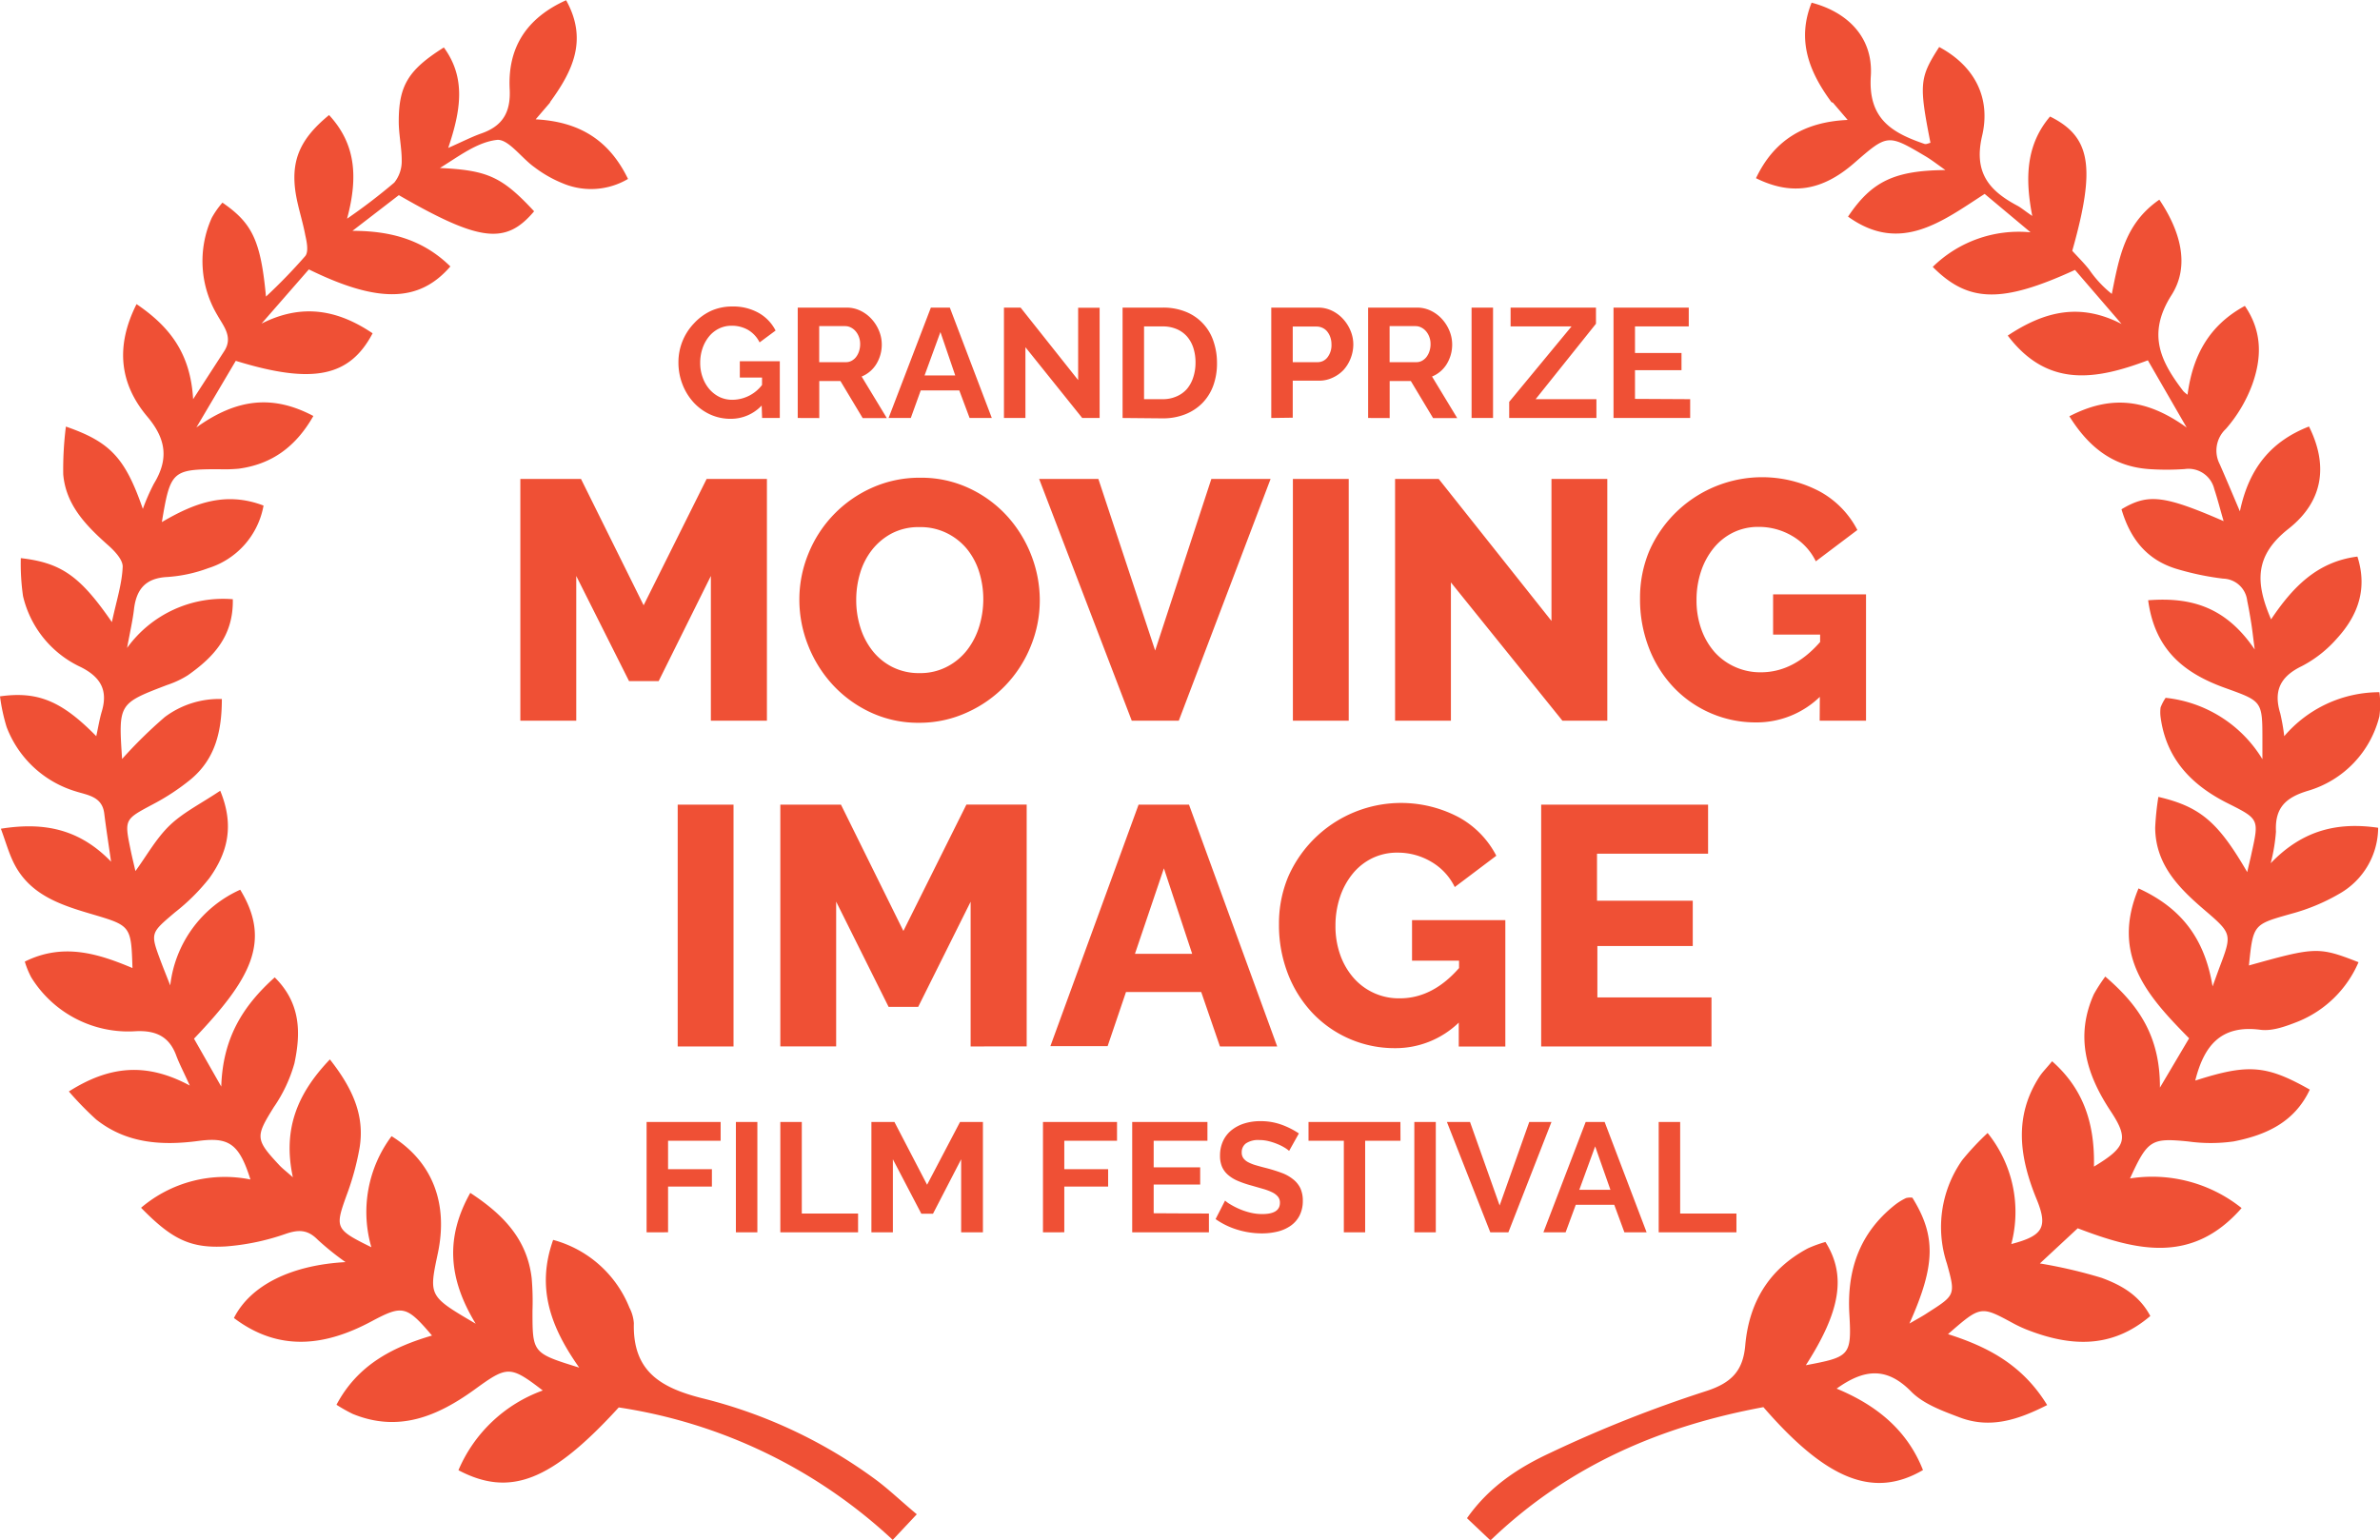 <svg xmlns="http://www.w3.org/2000/svg" viewBox="0 0 321.41 208"><defs><style>.cls-1{fill:#ef5035}</style></defs><title>movingimage-laurel-red_1</title><g id="Layer_2" data-name="Layer 2"><g id="Layer_1-2" data-name="Layer 1"><path class="cls-1" d="M247.34 13.81c-3-4.06-4.73-8.35-2.69-13.45 4.93 1.3 8.31 4.74 8 9.87-.4 5.84 2.87 7.71 7.25 9.21.22.08.53-.09.8-.15-1.56-7.93-1.48-8.8 1.18-12.94 4.9 2.63 7 7 5.78 12.07-1.13 4.93 1 7.36 4.79 9.37.5.27.94.66 2 1.38-1-5.13-.83-9.63 2.4-13.43 5.53 2.73 6.19 6.86 3 18.14.71.78 1.54 1.6 2.26 2.5a15.1 15.1 0 0 0 3.08 3.32c1-5 1.78-9.52 6.42-12.73 2.83 4.21 4.18 8.9 1.65 12.88-3.36 5.28-1.46 9 1.6 13a4.91 4.91 0 0 0 .56.47c.68-5.19 2.84-9.34 7.74-12 2.42 3.53 2.25 7.13 1 10.62a19.23 19.23 0 0 1-3.57 6 4 4 0 0 0-.82 4.77c.82 1.86 1.6 3.73 2.72 6.36 1.25-6 4.37-9.52 9.33-11.46 2.53 5.06 2.08 10-2.77 13.82-4.58 3.61-4.5 7.24-2.35 12.23 2.88-4.29 6.18-7.79 11.66-8.48 1.39 4.36.07 7.93-2.71 11a16.33 16.33 0 0 1-4.8 3.8c-2.93 1.41-3.84 3.36-2.91 6.38a27.79 27.79 0 0 1 .54 3.08 16.89 16.89 0 0 1 12.85-5.94 12.64 12.64 0 0 1 0 3.25 14 14 0 0 1-9.66 10.07c-3.08.93-4.46 2.35-4.31 5.51a23.94 23.94 0 0 1-.71 4.27c4.3-4.47 9-5.59 14.51-4.79a10.31 10.31 0 0 1-5.2 8.89 26.51 26.51 0 0 1-6.47 2.71c-5.18 1.47-5.21 1.37-5.78 7 9-2.52 9.41-2.54 14.8-.44a15.07 15.07 0 0 1-8.13 8c-1.62.64-3.48 1.34-5.11 1.13-5.43-.72-7.65 2.25-8.81 6.86 7.11-2.28 9.57-2.12 15.47 1.22-2.06 4.42-5.94 6.15-10.29 7a22.13 22.13 0 0 1-6.16 0c-4.93-.48-5.44-.24-7.83 5a19.32 19.32 0 0 1 15.07 4c-6.7 7.66-14.26 5.74-22.13 2.73l-5.11 4.75a65.79 65.79 0 0 1 8.32 1.94c2.56.94 5.07 2.28 6.59 5.16-5.21 4.45-10.77 4.13-16.56 1.89a17.34 17.34 0 0 1-2-.93c-4.34-2.35-4.34-2.36-8.76 1.49 5.35 1.7 10.06 4.13 13.39 9.58-3.94 2-7.69 3.23-11.81 1.67-2.32-.88-4.9-1.81-6.56-3.5-3.27-3.32-6.3-3.09-10.06-.39 5.38 2.23 9.53 5.59 11.66 11-6.67 3.89-13 1.35-21.55-8.5-13.69 2.54-26.22 7.78-36.86 18l-3.17-3c3.06-4.35 7.1-6.9 11.3-8.85a172.52 172.52 0 0 1 20.85-8.27c3.56-1.12 5.13-2.76 5.43-6.23.51-5.82 3.22-10.31 8.46-13.1a17 17 0 0 1 2.37-.86c2.87 4.55 2 9.42-2.65 16.65 5.89-1.12 6.21-1.24 5.88-6.88-.35-6 1.39-11 6.17-14.79a8 8 0 0 1 1.48-.91 2.29 2.29 0 0 1 .86-.05c3.19 5.16 3.15 9.08-.4 17 1.07-.63 1.79-1 2.48-1.47 3.72-2.37 3.76-2.39 2.59-6.61a15.72 15.72 0 0 1 2.07-14.01 36.25 36.25 0 0 1 3.42-3.65 17 17 0 0 1 3.2 15c4.3-1.12 5-2.27 3.37-6.17-2.26-5.56-3.06-11.05.43-16.44.39-.6.91-1.11 1.71-2.08 4.42 3.89 5.77 8.72 5.65 14.23 4.37-2.63 4.73-3.75 2.25-7.5-3.26-4.93-4.83-10.06-2.26-15.79a22.45 22.45 0 0 1 1.54-2.38c4.46 3.83 7.41 8 7.38 15l3.94-6.66c-5.51-5.6-10.63-11.15-6.83-20.25 5.61 2.57 8.91 6.59 10 13.24.47-1.29.69-1.9.91-2.5 1.75-4.62 1.75-4.61-2.15-7.95-3.41-2.93-6.48-6.09-6.51-11a37.11 37.11 0 0 1 .43-4.15c5.69 1.33 8.08 3.42 12 10.16.22-1 .43-1.79.6-2.62 1-4.52 1-4.56-3.22-6.67-4.89-2.45-8.33-6-9.08-11.64a5 5 0 0 1 0-1.31 6.26 6.26 0 0 1 .68-1.3 17.41 17.41 0 0 1 13.07 8.29v-2.53c0-5.31 0-5.28-4.94-7.06-5.41-1.93-9.57-5-10.49-11.88 5.83-.45 10.5.91 14.39 6.65-.24-1.84-.33-2.71-.47-3.57-.16-1-.33-2-.54-3a3.36 3.36 0 0 0-3.25-3 37.34 37.34 0 0 1-6-1.23c-4-1.12-6.45-3.8-7.73-8.14 3.58-2.14 5.69-1.92 13.79 1.6-.47-1.62-.82-3-1.26-4.33a3.58 3.58 0 0 0-4-2.7 35.52 35.52 0 0 1-4.85 0c-4.75-.35-8.05-2.86-10.72-7.13 5.5-2.85 10.34-2.44 15.84 1.52l-5.24-9.08c-7 2.64-13.54 3.76-18.92-3.34 5.08-3.38 9.86-4.41 15.37-1.57l-6.29-7.3c-9.85 4.52-14.39 4.45-19.21-.41a16.6 16.6 0 0 1 13.21-4.67l-6.2-5.19c-5.79 3.75-11.41 8.13-18.45 3.07 3.19-4.76 6.26-6.23 13.15-6.29-1.09-.76-1.88-1.39-2.75-1.9-5.07-3-5.08-2.95-9.62 1-4.27 3.69-8.38 4.39-13.21 2 2.41-5.06 6.41-7.6 12.38-7.87l-2-2.34zm-173-.02l-2 2.33c5.94.31 9.94 2.83 12.47 8.05a9.82 9.82 0 0 1-8.82.59 16.48 16.48 0 0 1-3.81-2.17c-1.76-1.24-3.56-3.87-5.09-3.69-2.7.31-5.21 2.28-7.68 3.79 6.43.31 8.37 1.17 12.72 5.85-3.81 4.52-7.3 4.15-18.27-2.18l-6.26 4.82c5.27 0 9.59 1.25 13.22 4.81-4.2 4.86-9.73 5-19.11.4l-6.39 7.32c5.46-2.76 10.27-1.88 15 1.31-3.1 5.89-8.06 6.93-18.48 3.72l-5.32 9c5.49-3.94 10.35-4.43 15.8-1.55-2.38 4.17-5.62 6.52-10.1 7.12a20.56 20.56 0 0 1-2.64.07c-6.33 0-6.58.25-7.72 7.14 4.27-2.5 8.52-4.21 13.73-2.23a10.86 10.86 0 0 1-7.45 8.45 19.56 19.56 0 0 1-5.58 1.2c-2.94.16-4.16 1.69-4.47 4.4-.17 1.44-.5 2.87-.93 5.18a16 16 0 0 1 14.28-6.58c.11 5-2.65 7.86-6.07 10.27a12.69 12.69 0 0 1-2.79 1.31c-6.59 2.52-6.59 2.51-6.09 10a62.5 62.5 0 0 1 5.76-5.66 12.22 12.22 0 0 1 7.71-2.44c0 4.47-.94 8.14-4.21 10.86a30.39 30.39 0 0 1-5.14 3.38c-3.74 2-3.83 2-3 6 .2 1 .45 2 .68 3 1.55-2.12 2.82-4.44 4.65-6.19s4.22-2.93 6.8-4.66c2 4.84.9 8.49-1.46 11.8a27.5 27.5 0 0 1-4.68 4.65c-3.28 2.79-3.32 2.74-1.9 6.55.35.93.72 1.84 1.29 3.3a16.17 16.17 0 0 1 9.45-12.93c4.27 7 1.39 12.11-6.24 20.12l3.68 6.47c.2-6.53 2.9-10.88 7.22-14.75 3.58 3.54 3.51 7.6 2.66 11.61a19.74 19.74 0 0 1-2.79 5.93c-2.48 4-2.52 4.33.79 7.87.39.41.85.76 1.79 1.59-1.38-6.44.55-11.26 5-15.92 3 3.82 4.76 7.52 4 12a36.19 36.19 0 0 1-1.75 6.37c-1.58 4.39-1.54 4.59 3.35 7a17.1 17.1 0 0 1 2.73-15c5.55 3.45 7.68 9.11 6.24 15.86-1.22 5.75-1.22 5.75 5.12 9.47-3.71-6.1-4.11-11.64-.73-17.67 4.46 2.92 7.67 6.26 8.29 11.5a36.85 36.85 0 0 1 .11 4.41c0 5.73 0 5.73 6.31 7.69-3.79-5.37-5.85-10.7-3.52-17.25a15.4 15.4 0 0 1 10.3 9.15 5.36 5.36 0 0 1 .6 2.11c-.17 6.52 3.64 8.75 9.44 10.18a66.27 66.27 0 0 1 23 10.78c1.88 1.36 3.56 3 5.77 4.84l-3.25 3.46a69.34 69.34 0 0 0-37-17.89c-9.07 9.92-14.65 12.17-21.65 8.48a19.59 19.59 0 0 1 11.39-10.77c-4.42-3.39-4.78-3.35-9.22-.12-5 3.61-10.26 5.83-16.46 3.28a22.37 22.37 0 0 1-2.18-1.23c2.85-5.37 7.55-7.78 12.9-9.35-3.47-4.09-4-4.14-8.22-1.89-6.24 3.33-12.46 4.11-18.53-.48 2.28-4.51 7.89-7.16 15.07-7.55a37.83 37.83 0 0 1-3.73-3c-1.32-1.35-2.51-1.44-4.31-.83a31.55 31.55 0 0 1-8.11 1.71c-4.84.29-7.33-1-11.46-5.22a17.45 17.45 0 0 1 14.77-3.82c-1.52-4.83-2.9-5.75-7-5.21-4.94.66-9.74.36-13.84-2.9a43.72 43.72 0 0 1-3.68-3.78c5.4-3.42 10.38-4 16.33-.8-.81-1.79-1.39-2.89-1.81-4-.94-2.61-2.75-3.46-5.46-3.34A15.39 15.39 0 0 1 4.21 132a11.79 11.79 0 0 1-.86-2.11c5.15-2.56 9.85-1.11 14.54.87-.18-5.71-.21-5.72-5.48-7.28-4.28-1.26-8.52-2.63-10.64-7.1-.61-1.28-1-2.66-1.65-4.44C6 111 10.75 112 15 116.39c-.36-2.5-.67-4.49-.92-6.5-.28-2.33-2.27-2.48-3.87-3a14.42 14.42 0 0 1-9.32-8.7A25.12 25.12 0 0 1 0 94.06c5.11-.72 8.34.63 13 5.38.27-1.24.44-2.3.74-3.32.86-2.86-.12-4.64-2.8-6a14.12 14.12 0 0 1-7.83-9.6 30.84 30.84 0 0 1-.3-5.13c5.45.63 8 2.4 12.3 8.64.61-2.86 1.37-5.17 1.46-7.5 0-1-1.19-2.21-2.1-3-2.91-2.6-5.58-5.36-5.93-9.46a45.58 45.58 0 0 1 .36-6.45c6 2.08 8 4.23 10.39 11.12a28.08 28.08 0 0 1 1.49-3.4c2-3.28 1.7-6-.89-9.07-3.65-4.33-4.39-9.36-1.45-15.19 4.55 3.09 7.29 6.72 7.64 12.84l4.2-6.49c1.24-1.91-.11-3.39-.93-4.87a14.24 14.24 0 0 1-.75-13.14 11.78 11.78 0 0 1 1.44-2.05c4 2.76 5.17 5.08 5.88 12.69a74.64 74.64 0 0 0 5.31-5.48c.46-.58.21-1.88 0-2.8-.4-2.16-1.17-4.27-1.4-6.44-.42-4 .91-6.77 4.61-9.8 3.5 3.8 4 8.16 2.43 14a78.87 78.87 0 0 0 6.38-4.88 4.6 4.6 0 0 0 1-3c0-1.74-.4-3.5-.4-5.25 0-4.9 1.33-7 6.09-10 3 4.1 2.31 8.47.59 13.57 1.91-.84 3.16-1.49 4.46-1.95 2.88-1 4-2.85 3.84-6-.28-5.49 2.16-9.54 7.62-12 3 5.39.83 9.66-2.2 13.81z"/><path class="cls-1" d="M96 97.35V77.8L88.95 92h-4l-7.13-14.2v19.55h-7.55V64.69h8.19l8.46 17.07 8.51-17.07h8.14v32.66zm28.14.28a15.18 15.18 0 0 1-6.62-1.43 16.31 16.31 0 0 1-5.11-3.75 17.07 17.07 0 0 1-3.29-5.31 16.73 16.73 0 0 1-1.17-6.14 16.3 16.3 0 0 1 1.22-6.21 16.47 16.47 0 0 1 8.58-8.9 15.62 15.62 0 0 1 6.53-1.36 15.19 15.19 0 0 1 6.62 1.43 16.15 16.15 0 0 1 5.1 3.74 17 17 0 0 1 3.27 5.3 16.82 16.82 0 0 1 1.15 6.07 16.32 16.32 0 0 1-1.22 6.21 16.53 16.53 0 0 1-8.53 8.92 15.4 15.4 0 0 1-6.53 1.43zm-8.51-16.56a12.18 12.18 0 0 0 .55 3.66 9.76 9.76 0 0 0 1.63 3.15 8 8 0 0 0 2.69 2.21 7.93 7.93 0 0 0 3.68.83A7.79 7.79 0 0 0 128 90a8.17 8.17 0 0 0 2.67-2.28 10 10 0 0 0 1.59-3.17 12.55 12.55 0 0 0 .53-3.61 12.25 12.25 0 0 0-.55-3.66 9.28 9.28 0 0 0-1.66-3.13 8.23 8.23 0 0 0-2.74-2.15 8 8 0 0 0-3.66-.8 7.82 7.82 0 0 0-3.75.85 8.38 8.38 0 0 0-2.67 2.23 9.41 9.41 0 0 0-1.61 3.15 12.53 12.53 0 0 0-.52 3.63zm32.7-16.38L156 87.87l7.59-23.18h8l-12.4 32.66h-6.35l-12.51-32.66zm26.27 32.66V64.69h7.54v32.66zm21.34-18.68v18.68h-7.54V64.69h5.89l15.23 19.18V64.69h7.54v32.66H211zm49.82 15.46a12.29 12.29 0 0 1-8.6 3.45 15.27 15.27 0 0 1-11.06-4.65 16.17 16.17 0 0 1-3.38-5.31 18.23 18.23 0 0 1-1.24-6.83 16.39 16.39 0 0 1 1.24-6.35 16.65 16.65 0 0 1 23-8.07 12.41 12.41 0 0 1 5.11 5.22l-5.61 4.23a8 8 0 0 0-3.2-3.43 8.86 8.86 0 0 0-4.53-1.22 7.65 7.65 0 0 0-3.43.76 7.84 7.84 0 0 0-2.65 2.12 9.88 9.88 0 0 0-1.7 3.15 12.12 12.12 0 0 0-.6 3.86 11.48 11.48 0 0 0 .64 3.91 9.53 9.53 0 0 0 1.79 3.1 8.16 8.16 0 0 0 2.74 2 8.26 8.26 0 0 0 3.52.74q4.42 0 8-4.09v-1h-6.35v-5.44H252v17.07h-6.26zM91.52 141.35v-32.66h7.54v32.66zm39.56 0V121.8L124 136h-4l-7.08-14.21v19.55h-7.54v-32.65h8.19l8.43 17.06 8.51-17.07h8.14v32.66zm22.68-32.66h6.81l11.91 32.66h-7.73l-2.53-7.35h-10.16l-2.48 7.31h-7.73zm7.24 20.15l-3.82-11.55-3.91 11.55zm36 9.29a12.29 12.29 0 0 1-8.6 3.45 15.28 15.28 0 0 1-11.06-4.65 16.17 16.17 0 0 1-3.38-5.31 18.23 18.23 0 0 1-1.24-6.83 16.39 16.39 0 0 1 1.24-6.35 16.65 16.65 0 0 1 23-8.07 12.41 12.41 0 0 1 5.11 5.22l-5.61 4.23a8 8 0 0 0-3.2-3.43 8.86 8.86 0 0 0-4.53-1.22 7.64 7.64 0 0 0-3.43.76 7.83 7.83 0 0 0-2.65 2.12 9.89 9.89 0 0 0-1.7 3.15 12.15 12.15 0 0 0-.6 3.86 11.48 11.48 0 0 0 .64 3.91 9.53 9.53 0 0 0 1.79 3.1 8.11 8.11 0 0 0 6.26 2.78q4.42 0 8-4.09v-1h-6.35v-5.47h12.6v17.07H197zm34.13-3.4v6.62h-23v-32.66h22.54v6.62h-15v6.35h12.93v6.12h-12.88v6.95zM102.86 54.78a5.7 5.7 0 0 1-4.16 1.79 6.58 6.58 0 0 1-2.76-.57 7 7 0 0 1-2.25-1.62 7.73 7.73 0 0 1-1.51-2.43 8.06 8.06 0 0 1-.56-3 7.57 7.57 0 0 1 2.09-5.26A7.33 7.33 0 0 1 96 42a6.9 6.9 0 0 1 2.88-.6 7 7 0 0 1 3.6.88 5.71 5.71 0 0 1 2.26 2.37l-2.16 1.6a4 4 0 0 0-1.58-1.7 4.36 4.36 0 0 0-2.21-.55 3.78 3.78 0 0 0-1.73.4 4 4 0 0 0-1.34 1.09 5.16 5.16 0 0 0-.86 1.6 5.94 5.94 0 0 0-.3 1.91 5.65 5.65 0 0 0 .34 2 5 5 0 0 0 .92 1.59 4.33 4.33 0 0 0 1.4 1.06A4 4 0 0 0 99 54a5.08 5.08 0 0 0 3.91-2v-1h-3v-2.21h5.4v7.67h-2.39zm4.87 1.68V41.55h6.59a4.24 4.24 0 0 1 1.9.43 4.93 4.93 0 0 1 1.5 1.13 5.37 5.37 0 0 1 1 1.6 4.82 4.82 0 0 1 .36 1.8 5 5 0 0 1-.72 2.64 4.16 4.16 0 0 1-2 1.71l3.4 5.61h-3.26l-3-5h-2.86v5zm2.9-7.54h3.63a1.53 1.53 0 0 0 .75-.19 1.9 1.9 0 0 0 .6-.51 2.58 2.58 0 0 0 .4-.77 3 3 0 0 0 .15-.95 2.69 2.69 0 0 0-.17-1 2.52 2.52 0 0 0-.45-.77 2.05 2.05 0 0 0-.65-.5 1.69 1.69 0 0 0-.75-.18h-3.51zm15.08-7.37h2.56l5.67 14.91h-3l-1.39-3.72h-5.21L123 56.46h-3zm3.29 9.16l-2-5.86-2.14 5.86zm9.48-3.81v9.56h-2.9V41.55h2.25l7.77 9.79v-9.77h2.9v14.89h-2.35zm13.12 9.56V41.55h5.4a8.09 8.09 0 0 1 3.2.59 6.44 6.44 0 0 1 3.69 4 8.89 8.89 0 0 1 .46 2.89 8.73 8.73 0 0 1-.51 3.08 6.59 6.59 0 0 1-1.48 2.35 6.68 6.68 0 0 1-2.32 1.51 8.2 8.2 0 0 1-3 .54zm9.85-7.46a6.37 6.37 0 0 0-.29-2 4.42 4.42 0 0 0-.86-1.55 3.84 3.84 0 0 0-1.4-1 4.72 4.72 0 0 0-1.88-.36h-2.52v9.83h2.5a4.54 4.54 0 0 0 1.9-.38 3.89 3.89 0 0 0 1.39-1 4.64 4.64 0 0 0 .85-1.56 6.29 6.29 0 0 0 .31-1.98zm10.23 7.46V41.55H178a4.24 4.24 0 0 1 1.9.43 4.92 4.92 0 0 1 1.5 1.13 5.36 5.36 0 0 1 1 1.6 4.8 4.8 0 0 1 .36 1.8 5.18 5.18 0 0 1-.34 1.84 5.11 5.11 0 0 1-.95 1.59A4.64 4.64 0 0 1 180 51a4.25 4.25 0 0 1-1.89.42h-3.53v5zm2.9-7.54h3.36a1.66 1.66 0 0 0 1.33-.65 2.69 2.69 0 0 0 .54-1.76 2.9 2.9 0 0 0-.17-1 2.49 2.49 0 0 0-.44-.77 1.75 1.75 0 0 0-.64-.47 1.88 1.88 0 0 0-.75-.16h-3.23zm10.18 7.54V41.55h6.59a4.24 4.24 0 0 1 1.9.43 4.93 4.93 0 0 1 1.5 1.13 5.37 5.37 0 0 1 1 1.6 4.82 4.82 0 0 1 .36 1.8 5 5 0 0 1-.72 2.64 4.16 4.16 0 0 1-2 1.71l3.4 5.61h-3.26l-3-5h-2.86v5zm2.9-7.54h3.63a1.53 1.53 0 0 0 .75-.19 1.9 1.9 0 0 0 .6-.51 2.58 2.58 0 0 0 .4-.77 3 3 0 0 0 .15-.95 2.69 2.69 0 0 0-.17-1 2.52 2.52 0 0 0-.45-.77 2.05 2.05 0 0 0-.65-.5 1.69 1.69 0 0 0-.75-.18h-3.51zm11.07 7.54V41.55h2.9v14.91zm5.08-2.18l8.42-10.19H204v-2.54h11.53v2.18l-8.15 10.19h8.21v2.54h-11.78zm24.44-.36v2.54H217.9V41.55h10.16v2.54h-7.26v3.59h6.28V50h-6.28v3.88zM87.32 166.46v-14.91h10v2.54h-7.1v3.84h5.92v2.35h-5.92v6.17zm12.06 0v-14.91h2.9v14.91zm6 0v-14.91h2.9v12.37h7.6v2.54zm24.42 0v-9.87l-3.8 7.35h-1.58l-3.84-7.35v9.87h-2.9v-14.91h3.11l4.41 8.48 4.45-8.48h3.09v14.91zm11.05 0v-14.91h10v2.54h-7.12v3.84h5.92v2.35h-5.92v6.17zm22.41-2.54v2.54H152.9v-14.91h10.16v2.54h-7.26v3.59h6.28V160h-6.28v3.88zm10.83-8.46a3.59 3.59 0 0 0-.54-.4 6.51 6.51 0 0 0-.95-.49 8.23 8.23 0 0 0-1.21-.41 5.29 5.29 0 0 0-1.32-.17 3 3 0 0 0-1.79.44 1.46 1.46 0 0 0-.59 1.24 1.28 1.28 0 0 0 .22.77 1.9 1.9 0 0 0 .64.54 5.39 5.39 0 0 0 1.06.42q.64.19 1.48.4 1.09.29 2 .63a5.38 5.38 0 0 1 1.51.84 3.48 3.48 0 0 1 1 1.21 4 4 0 0 1 .34 1.73 4.31 4.31 0 0 1-.45 2 3.79 3.79 0 0 1-1.22 1.38 5.28 5.28 0 0 1-1.76.77 8.84 8.84 0 0 1-2.09.24 11.22 11.22 0 0 1-3.32-.5 10.23 10.23 0 0 1-2.94-1.43l1.28-2.5a4 4 0 0 0 .68.49 10.25 10.25 0 0 0 1.17.61 9 9 0 0 0 1.49.51 6.73 6.73 0 0 0 1.68.21q2.4 0 2.39-1.53a1.26 1.26 0 0 0-.27-.82 2.31 2.31 0 0 0-.78-.59 7.48 7.48 0 0 0-1.22-.46l-1.6-.46a13.64 13.64 0 0 1-1.86-.64 4.87 4.87 0 0 1-1.31-.82 3.06 3.06 0 0 1-.79-1.09 3.77 3.77 0 0 1-.26-1.48 4.63 4.63 0 0 1 .42-2 4.07 4.07 0 0 1 1.17-1.47 5.28 5.28 0 0 1 1.73-.89 7.17 7.17 0 0 1 2.12-.3 8.24 8.24 0 0 1 2.9.49 10.81 10.81 0 0 1 2.31 1.17zm15.04-1.37h-4.77v12.37h-2.88v-12.37h-4.77v-2.54h12.41zm1.87 12.37v-14.91h2.9v14.91zm7.52-14.91l4 11.28 4-11.28h3l-5.82 14.91h-2.44l-5.86-14.91zm15.62 0h2.56l5.67 14.91h-3l-1.37-3.72h-5.2l-1.37 3.72h-3zm3.34 9.16l-2.06-5.86-2.14 5.86zm6.52 5.75v-14.91h2.9v12.37h7.6v2.54z"/></g></g></svg>